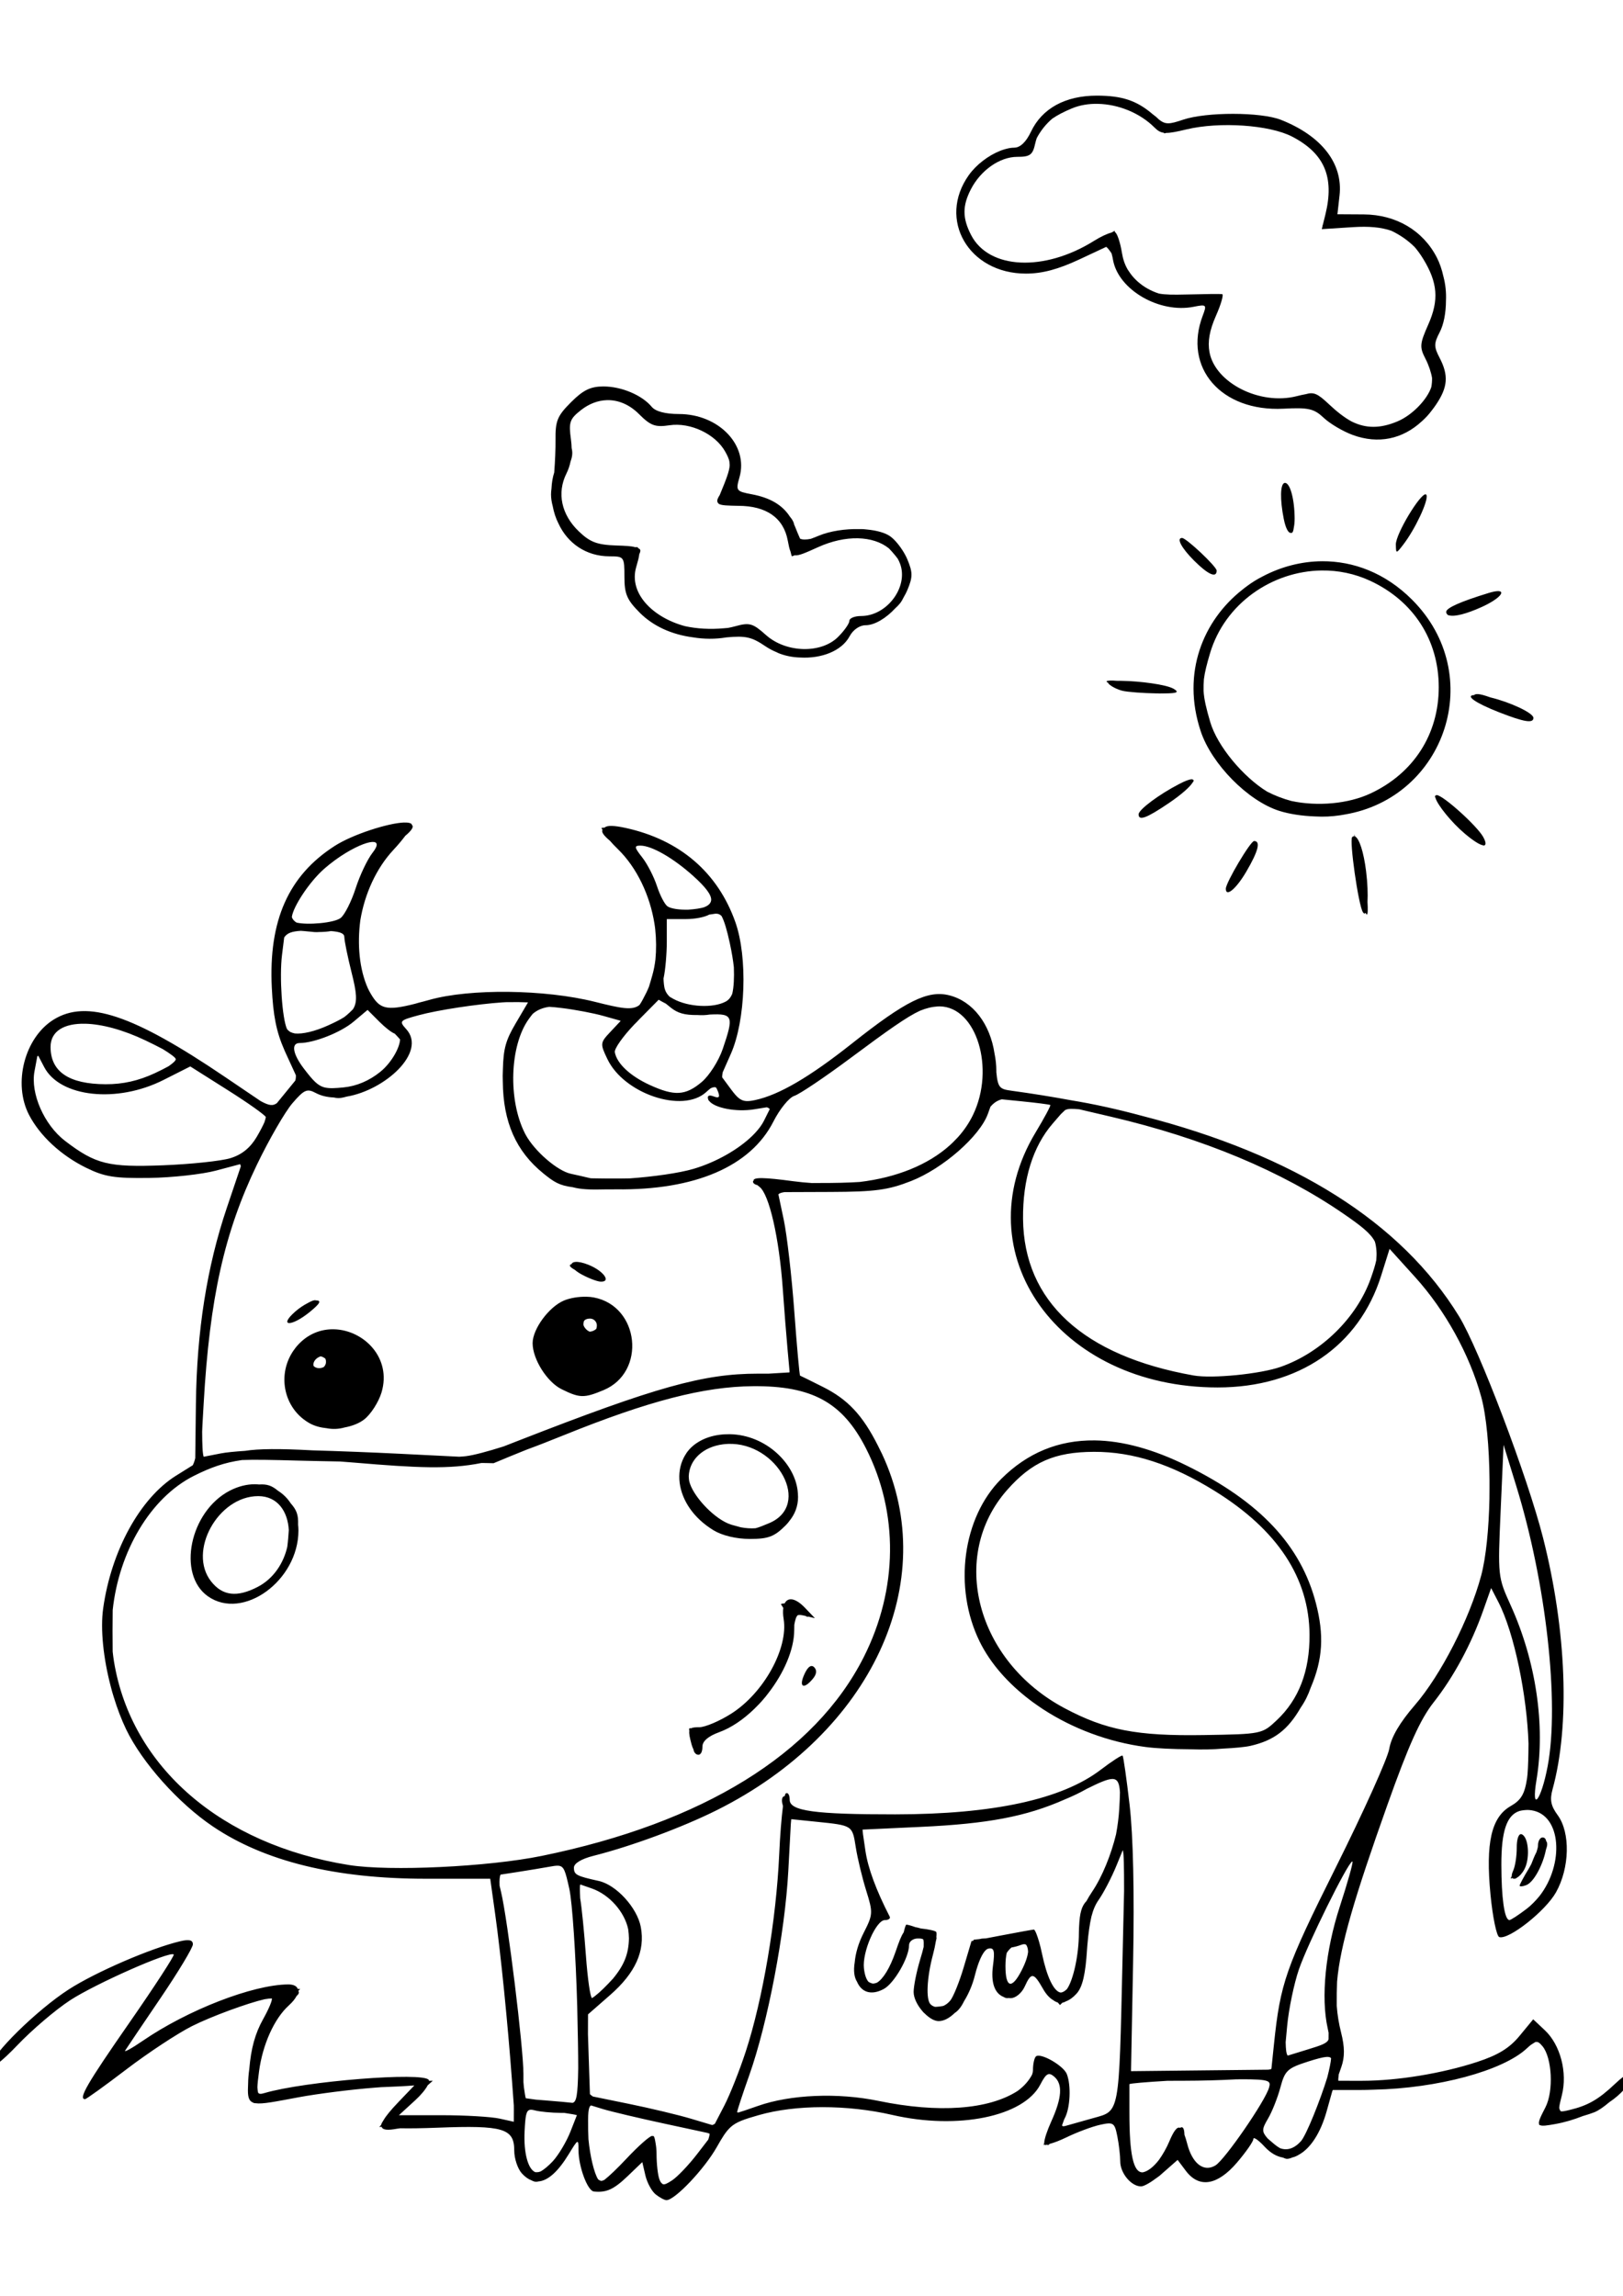 <?xml version="1.0" encoding="UTF-8" standalone="no"?>
<svg
   xmlns:dc="http://purl.org/dc/elements/1.1/"
   xmlns:cc="http://creativecommons.org/ns#"
   xmlns:rdf="http://www.w3.org/1999/02/22-rdf-syntax-ns#"
   xmlns:svg="http://www.w3.org/2000/svg"
   xmlns="http://www.w3.org/2000/svg"
   id="svg8"
   version="1.1"
   viewBox="0 0 210 297"
   height="297mm"
   width="210mm">
  <title
     id="title853">cute cow</title>
  <defs
     id="defs2" />
  <g
     id="layer1">
    <path
       id="path840"
       d="m 141.913,12.373 c -4.071,0 -7.084,1.649 -8.513,4.662 -0.635,1.338 -1.386,2.057 -2.154,2.067 -0.005,8.3e-5 -0.012,0.002 -0.017,0.002 -0.006,2.73e-4 -0.014,8.55e-4 -0.02,0.001 -0.16,9.51e-4 -0.327,0.017 -0.497,0.041 -0.172,0.024 -0.351,0.069 -0.53,0.115 -0.072,0.019 -0.144,0.036 -0.216,0.058 -0.192,0.057 -0.384,0.125 -0.58,0.203 -1.488,0.593 -3.056,1.765 -4.03,3.132 -4.085,5.737 -0.019,12.744 7.394,12.742 2.105,-5.7e-4 4.163,-0.55 6.946,-1.853 l 3.438,-1.609 c 0.19,0.136 0.433,0.45 0.694,0.854 0.043,0.155 0.085,0.319 0.122,0.495 l 0.072,0.385 c 0.722,3.849 6.013,6.901 10.431,6.018 1.657,-0.331 1.711,-0.277 1.166,1.157 -2.561,6.736 2.396,12.442 10.451,12.028 3.252,-0.167 3.938,-0.011 5.215,1.188 0.808,0.76 2.498,1.756 3.754,2.215 3.295,1.203 6.432,0.548 8.947,-1.787 0.004,-0.003 0.006,-0.006 0.011,-0.009 0.006,-0.006 0.012,-0.012 0.019,-0.017 0.069,-0.064 0.138,-0.128 0.205,-0.195 0.367,-0.344 0.695,-0.713 0.985,-1.102 0.199,-0.251 0.393,-0.513 0.581,-0.789 1.548,-2.275 1.669,-3.81 0.478,-6.094 -0.74,-1.419 -0.74,-1.848 0,-3.267 0.551,-1.056 0.821,-2.547 0.828,-4.12 0.05,-1.074 -0.065,-2.123 -0.328,-3.122 -0.195,-0.883 -0.476,-1.718 -0.841,-2.434 -1.793,-3.514 -5.283,-5.576 -9.477,-5.6 l -3.398,-0.02 0.273,-2.426 c 0.465,-4.132 -2.296,-7.699 -7.577,-9.788 -2.596,-1.027 -9.66,-1.036 -12.673,-0.016 -1.756,0.594 -2.262,0.646 -3.1,-0.012 -0.237,-0.241 -0.511,-0.474 -0.821,-0.696 -2.078,-1.778 -3.975,-2.406 -7.235,-2.406 z m 0.15,1.062 c 2.627,0.056 5.416,1.158 7.325,3.068 0.392,0.392 0.714,0.606 1.189,0.672 l 0.094,0.082 0.208,-0.061 c 0.567,0.005 1.347,-0.146 2.63,-0.454 4.291,-1.029 10.752,-0.589 13.68,0.932 4.182,2.172 5.492,5.232 4.308,10.061 -0.033,0.127 -0.06,0.24 -0.088,0.358 l -0.239,0.962 -0.059,0.155 0.021,-0.002 -0.108,0.435 4.04,-0.258 c 2.034,-0.13 3.638,0.004 4.968,0.473 1.113,0.524 2.145,1.239 3.021,2.113 0.385,0.448 0.751,0.955 1.104,1.534 1.872,3.069 2.046,5.316 0.655,8.459 -1.123,2.539 -1.154,2.934 -0.352,4.486 0.402,0.778 0.729,1.772 0.833,2.451 0.008,0.396 -0.025,0.78 -0.092,1.156 -0.519,1.613 -2.464,3.656 -4.397,4.463 -2.199,0.919 -4.056,0.943 -5.947,-0.009 -0.922,-0.505 -1.876,-1.246 -2.934,-2.243 -1.405,-1.322 -1.914,-1.591 -2.974,-1.274 -0.333,0.056 -0.71,0.14 -1.188,0.261 -4.741,1.203 -10.519,-1.716 -11.265,-5.692 -0.256,-1.366 0.004,-2.832 0.838,-4.716 0.665,-1.504 1.024,-2.763 0.797,-2.798 -0.227,-0.035 -2.303,-0.013 -4.615,0.049 -1.711,0.045 -2.76,0.031 -3.569,-0.122 -1.038,-0.339 -1.949,-0.849 -2.711,-1.526 -0.024,-0.022 -0.048,-0.043 -0.072,-0.065 -0.172,-0.157 -0.338,-0.32 -0.494,-0.494 -0.271,-0.301 -0.512,-0.634 -0.734,-0.985 -0.011,-0.017 -0.022,-0.034 -0.033,-0.051 -0.37,-0.642 -0.609,-1.349 -0.738,-2.156 -0.205,-1.284 -0.595,-2.473 -0.867,-2.641 -0.005,-0.003 -0.015,-0.002 -0.021,-0.005 l -0.05,-0.197 -0.412,0.231 c -0.533,0.133 -1.388,0.527 -2.261,1.073 -6.448,4.033 -13.602,3.695 -15.901,-0.751 -1.134,-2.192 -1.141,-3.776 -0.023,-5.937 1.271,-2.458 3.738,-4.181 5.985,-4.181 1.67,0 2.006,-0.248 2.33,-1.721 0.055,-0.25 0.122,-0.484 0.201,-0.71 0.526,-0.988 1.205,-1.823 1.994,-2.5 0.663,-0.46 1.487,-0.892 2.54,-1.332 1.029,-0.43 2.189,-0.621 3.383,-0.595 z m -63.971,36.558 c -1.678,0 -2.629,0.461 -4.209,2.041 -1.777,1.777 -2.036,2.41 -2.004,4.901 0.014,1.102 -0.057,2.73 -0.168,4.186 -0.206,0.639 -0.323,1.352 -0.356,2.091 -0.036,0.266 -0.058,0.519 -0.058,0.741 -4.04e-4,0.501 0.078,1.011 0.217,1.518 0.15,0.802 0.396,1.573 0.741,2.243 1.174,2.561 3.588,4.254 6.608,4.257 1.89,0.002 1.931,0.059 1.931,2.656 0,2.22 0.327,2.979 2,4.652 1.726,1.726 4.12,2.814 6.883,3.174 1.403,0.23 2.867,0.248 4.309,0.004 2.508,-0.236 3.294,-0.045 5.04,1.139 0.465,0.315 0.965,0.577 1.485,0.79 0.059,0.029 0.128,0.072 0.182,0.094 0.912,0.373 1.885,0.557 2.851,0.581 2.714,0.155 5.355,-0.822 6.391,-2.758 0.447,-0.835 1.298,-1.42 2.065,-1.42 1.167,0 2.657,-0.913 3.837,-2.189 0.235,-0.213 0.449,-0.428 0.618,-0.644 0.185,-0.236 0.346,-0.513 0.487,-0.813 0.178,-0.297 0.335,-0.601 0.463,-0.908 0.708,-1.694 0.707,-2.267 -0.009,-3.981 -0.069,-0.166 -0.154,-0.337 -0.245,-0.51 -0.05,-0.104 -0.103,-0.202 -0.161,-0.294 -0.513,-0.882 -1.231,-1.759 -1.812,-2.166 -0.667,-0.468 -1.758,-0.759 -3.007,-0.878 -0.3,-0.045 -0.637,-0.061 -0.998,-0.053 -1.795,-0.039 -3.76,0.242 -5.244,0.862 -0.366,0.153 -0.701,0.282 -1.012,0.397 -0.6,0.121 -1.064,0.125 -1.393,-0.016 -0.135,-0.296 -0.366,-0.834 -0.709,-1.696 -0.016,-0.041 -0.037,-0.077 -0.055,-0.117 -0.049,-0.326 -0.243,-0.679 -0.551,-1.035 -0.99,-1.525 -2.567,-2.454 -4.935,-2.898 -2.02,-0.379 -2.088,-0.472 -1.594,-2.193 1.19,-4.149 -2.67,-8.184 -7.834,-8.189 -1.768,-0.002 -3.025,-0.335 -3.521,-0.933 -1.254,-1.511 -3.911,-2.634 -6.234,-2.634 z m 0.413,1.774 c 1.468,-0.047 2.928,0.555 4.163,1.79 1.519,1.519 2.104,1.734 3.964,1.457 2.699,-0.401 5.943,1.139 7.209,3.421 0.283,0.511 0.461,0.882 0.536,1.276 0.017,0.162 0.028,0.325 0.034,0.488 -0.031,0.737 -0.437,1.8 -1.288,3.847 -0.215,0.333 -0.332,0.588 -0.317,0.774 0.003,0.074 0.026,0.137 0.064,0.195 0.095,0.28 0.638,0.371 1.717,0.4 0.16,0.006 0.349,0.01 0.533,0.013 0.143,0.001 0.221,0.008 0.382,0.008 3.653,0 5.874,1.55 6.424,4.481 0.121,0.647 0.217,1.116 0.355,1.433 0.086,0.376 0.159,0.621 0.196,0.621 0.015,0 0.248,-0.1 0.34,-0.135 0.501,0.085 1.36,-0.292 3.011,-1.041 3.614,-1.64 7.144,-1.495 9.185,0.143 0.126,0.132 0.251,0.263 0.39,0.419 0.307,0.344 0.551,0.642 0.755,0.921 0.11,0.197 0.21,0.404 0.292,0.622 1.142,3.003 -1.672,6.793 -5.043,6.793 -0.828,0 -1.506,0.279 -1.506,0.621 0,0.342 -0.655,1.277 -1.457,2.079 -2.196,2.196 -6.741,2.078 -9.339,-0.244 -1.712,-1.529 -2.118,-1.644 -3.997,-1.125 -0.3,0.083 -0.602,0.149 -0.905,0.207 -0.169,0.015 -0.313,0.026 -0.498,0.043 -1.836,0.171 -3.547,0.062 -5.067,-0.268 -4.187,-1.123 -7.302,-4.263 -6.323,-7.635 0.217,-0.748 0.365,-1.283 0.4,-1.675 0.204,-0.425 0.204,-0.655 -0.146,-0.775 2.31e-4,-0.003 0.007,-0.029 0.007,-0.031 0,-0.018 -0.026,-0.029 -0.064,-0.037 l 0.008,-0.068 h -0.367 c -0.453,-0.144 -1.202,-0.176 -2.37,-0.215 -2.523,-0.084 -3.421,-0.419 -4.894,-1.83 -2.255,-2.16 -2.854,-4.965 -1.599,-7.481 0.248,-0.497 0.424,-1.018 0.537,-1.572 0.24,-0.646 0.279,-1.159 0.138,-1.708 -0.009,-0.358 -0.037,-0.726 -0.089,-1.111 -0.308,-2.249 -0.169,-2.663 1.287,-3.808 1.052,-0.827 2.199,-1.256 3.341,-1.292 z m 87.723,10.7 c -0.009,0 -0.016,0.011 -0.024,0.013 -0.557,0.132 -0.604,2.12 -0.095,4.665 h 0.001 c 0.255,1.276 0.63,1.864 0.928,1.786 0.186,0.082 0.313,-0.188 0.372,-0.705 0.061,-0.298 0.104,-0.665 0.102,-1.154 -0.011,-2.493 -0.583,-4.604 -1.25,-4.604 -0.008,0 -0.015,0.004 -0.022,0.005 -0.004,-3.27e-4 -0.008,-0.005 -0.012,-0.005 z m 18.246,1.484 c -0.68,-0.155 -3.889,5.108 -3.867,6.503 v 0.001 c 7e-4,0.045 0.003,0.059 0.004,0.101 5e-5,0.003 -0.001,0.008 -0.001,0.01 9e-5,0.002 0.003,0.002 0.003,0.004 0.018,1.068 0.055,1.052 0.933,-0.084 1.543,-1.996 3.285,-5.691 3.03,-6.43 -0.021,-0.061 -0.056,-0.095 -0.101,-0.106 z m -31.528,5.644 c -0.767,0 -0.082,1.291 1.551,2.925 1.82,1.82 2.924,2.308 2.924,1.295 0,-0.519 -3.924,-4.22 -4.475,-4.22 z m 18.136,3.011 c -2.697,0.012 -5.339,0.715 -7.697,1.957 -0.729,0.365 -1.417,0.798 -2.073,1.287 -0.124,0.089 -0.243,0.185 -0.364,0.277 -0.075,0.06 -0.151,0.117 -0.225,0.179 -5.022,3.965 -7.879,10.716 -5.365,18.287 1.411,4.248 6.1,9.006 10.15,10.3 1.302,0.416 2.983,0.67 4.669,0.727 1.085,0.065 2.157,0.011 3.203,-0.146 0.001,-2.8e-4 0.004,2.9e-4 0.005,0 0.003,-3.1e-4 0.004,-8.4e-4 0.006,-0.001 0.195,-0.029 0.388,-0.062 0.581,-0.099 13.04,-2.178 18.471,-18.059 8.731,-27.798 -3.488,-3.488 -7.616,-4.988 -11.624,-4.97 z m -0.076,1.195 c 2.127,-0.027 4.281,0.401 6.315,1.35 5.588,2.608 8.838,7.662 8.838,13.749 0,6.087 -3.25,11.142 -8.838,13.75 -2.874,1.341 -6.841,1.693 -10.228,0.97 -1.09,-0.292 -2.142,-0.696 -3.137,-1.209 -3.069,-1.874 -6.444,-5.865 -7.368,-9.016 -0.516,-1.758 -0.793,-2.927 -0.859,-4.021 -0.011,-0.504 0.006,-1.008 0.043,-1.509 0.115,-0.924 0.376,-1.944 0.792,-3.347 1.92,-6.467 8.06,-10.638 14.442,-10.718 z m 22.736,2.673 c -0.266,0.015 -0.639,0.089 -1.125,0.238 -3.645,1.115 -5.495,1.938 -5.495,2.446 0,0.138 0.054,0.244 0.146,0.325 0.022,0.072 0.107,0.112 0.244,0.125 0.684,0.198 2.222,-0.182 4.214,-1.086 2.307,-1.047 3.167,-2.111 2.016,-2.048 z m -49.76,11.57 c -0.577,-0.012 -0.899,0.035 -0.781,0.166 0.03,0.033 0.095,0.073 0.174,0.115 10e-4,0.023 0.017,0.048 0.037,0.074 0.008,0.024 0.024,0.048 0.05,0.074 0.327,0.335 1.129,0.737 1.782,0.894 0.653,0.157 2.658,0.308 4.455,0.336 0.054,8.43e-4 0.077,-7.01e-4 0.129,0 0.053,0.002 0.117,0.007 0.168,0.008 0.291,0.005 0.531,1.96e-4 0.746,-0.009 1.609,-0.015 1.86,-0.16 1.105,-0.599 -0.959,-0.557 -4.399,-0.988 -6.581,-1.021 -0.279,-0.011 -0.5,-0.009 -0.718,-0.006 -0.193,-0.012 -0.408,-0.03 -0.566,-0.034 z m 47.218,1.747 c -0.264,0 -0.408,0.046 -0.452,0.128 -1.191,0.049 0.078,0.999 3.255,2.24 3.213,1.255 4.405,1.448 4.405,0.712 0,-0.642 -3.028,-2.043 -5.567,-2.65 -0.715,-0.259 -1.322,-0.43 -1.642,-0.43 z m -37.061,11.024 c -0.284,0.023 -0.795,0.21 -1.552,0.602 -2.63,1.36 -5.264,3.327 -5.264,3.931 0,0.882 1.026,0.501 3.906,-1.449 1.651,-1.118 2.719,-2.088 3.059,-2.629 0.098,-0.119 0.162,-0.222 0.162,-0.287 0,-0.054 -0.031,-0.084 -0.078,-0.104 -0.041,-0.047 -0.112,-0.074 -0.234,-0.064 z m 31.753,2.044 c -0.071,0 -0.114,0.029 -0.144,0.07 -0.102,0.014 -0.101,0.127 0,0.327 0.27,0.895 2.047,3.128 3.803,4.606 1.111,0.935 1.927,1.437 2.346,1.493 0.038,0.015 0.082,0.038 0.106,0.038 0.051,0 0.078,-0.022 0.094,-0.056 0.194,-0.089 0.153,-0.429 -0.171,-1.035 -0.761,-1.423 -5.218,-5.444 -6.034,-5.444 z m -133.614,3.546 c -2.062,0.074 -6.649,1.54 -8.966,3.027 -5.986,3.841 -8.566,9.645 -8.144,18.318 0.178,3.654 0.589,5.72 1.613,8.056 0.015,0.039 0.033,0.073 0.049,0.111 0.038,0.085 0.07,0.167 0.109,0.253 l 0.24,0.522 c 0.027,0.056 0.051,0.117 0.079,0.172 l 1.024,2.23 c 0.017,0.231 -0.009,0.463 -0.074,0.698 l -1.368,1.676 -1.014,1.241 c -0.496,0.36 -0.955,0.365 -2.099,-0.265 l -4.679,-3.167 c -11.841,-8.015 -17.832,-10.017 -22.097,-7.381 -3.77,2.33 -5.306,8.263 -3.194,12.332 1.408,2.711 4.135,5.239 7.375,6.835 2.39,1.177 3.676,1.385 8.182,1.323 2.94,-0.041 6.835,-0.47 8.654,-0.955 l 3.101,-0.827 c 0.043,0.08 0.073,0.175 0.09,0.284 l -1.812,5.368 c -2.574,7.622 -3.886,15.939 -3.999,25.343 l -0.085,7.033 c -0.087,0.368 -0.19,0.676 -0.324,0.921 l -2.168,1.354 c -4.645,2.902 -8.378,9.702 -9.423,17.169 -0.379,2.709 0.034,6.505 0.99,10.128 0.045,0.193 0.101,0.387 0.154,0.578 0.016,0.058 0.033,0.116 0.05,0.174 0.052,0.177 0.101,0.356 0.161,0.536 0.457,1.503 1.002,2.95 1.625,4.243 2.071,4.294 6.749,9.53 11.2,12.536 6.709,4.53 15.848,6.774 27.58,6.774 h 8.323 l 0.644,4.604 c 0.73,5.211 1.615,13.999 2.183,21.678 l 0.225,3.042 c 5.82e-4,0.188 0.005,0.405 0.004,0.573 -0.006,0.555 -0.008,1.067 -0.005,1.542 l -1.823,-0.405 c -1.091,-0.243 -4.472,-0.442 -7.514,-0.442 h -5.532 l 2.135,-1.956 c 0.738,-0.677 1.32,-1.391 1.595,-1.918 l 0.654,-0.58 h -0.15 l -0.343,0.001 c -0.005,-0.04 -0.006,-0.082 -0.024,-0.111 -0.659,-1.066 -16.041,0.161 -21.253,1.695 -0.447,0.131 -0.71,0.164 -0.836,-0.068 -0.043,-0.168 -0.069,-0.386 -0.085,-0.664 0.009,-0.448 0.082,-1.094 0.21,-2.06 0.464,-3.495 1.972,-6.838 3.852,-8.538 0.482,-0.436 0.813,-0.85 1.005,-1.221 0.305,-0.26 0.369,-0.483 0.223,-0.658 l 0.246,-0.258 h -0.13 -0.186 c -0.122,-0.367 -0.535,-0.589 -1.244,-0.585 -4.56,0.03 -12.977,3.293 -18.803,7.289 -1.439,0.987 -2.465,1.553 -2.281,1.258 0.184,-0.295 2.23,-3.329 4.547,-6.742 2.317,-3.412 4.211,-6.557 4.211,-6.99 0,-0.556 -0.48,-0.673 -1.634,-0.401 -3.781,0.891 -10.973,4.001 -14.444,6.244 -4.127,2.667 -9.996,8.44 -10.053,9.879 -2.316e-4,0.003 -0.006,0.011 -0.006,0.012 0,10e-4 0.002,10e-4 0.002,0.004 -2.98e-5,0.003 -0.002,0.005 -0.002,0.008 0,0.502 1.526,-0.698 3.416,-2.685 1.879,-1.975 4.949,-4.592 6.822,-5.816 3.283,-2.145 12.94,-6.415 13.421,-5.934 0.129,0.129 -2.468,4.124 -5.772,8.877 -5.443,7.831 -6.606,9.838 -5.703,9.838 0.166,0 2.579,-1.738 5.362,-3.861 2.783,-2.123 6.589,-4.632 8.459,-5.576 2.537,-1.28 7.286,-3.008 9.428,-3.491 0.386,-0.065 0.684,-0.094 0.92,-0.099 0.086,0.22 -0.381,1.344 -1.133,2.69 -1.031,1.844 -1.561,3.774 -1.787,6.471 -0.091,0.653 -0.141,1.268 -0.147,1.821 -0.009,0.171 -0.017,0.34 -0.017,0.498 -0.049,1.139 0.06,1.749 0.638,1.985 0.074,0.057 0.177,0.088 0.335,0.09 0.9,0.14 2.559,-0.207 5.558,-0.766 2.45,-0.457 6.861,-1.015 9.801,-1.241 l 0.906,-0.07 c 1.798,-0.062 3.257,-0.14 4.287,-0.225 l -2.074,2.167 c -0.954,0.997 -1.587,1.764 -1.914,2.33 -0.149,0.228 -0.262,0.424 -0.292,0.544 -0.004,0.009 -0.021,0.03 -0.021,0.037 0,10e-4 0.01,0.003 0.01,0.004 -0.001,0.009 -0.008,0.024 -0.008,0.033 l -0.242,0.258 0.309,-0.017 c 0.109,0.406 0.765,0.474 1.973,0.247 0.121,-0.023 0.302,-0.039 0.441,-0.06 1.186,0.027 2.779,0.004 4.839,-0.075 8.497,-0.327 9.904,0.094 9.904,2.963 0,1.025 0.443,2.352 0.984,2.949 0.407,0.45 0.828,0.747 1.261,0.907 0.202,0.111 0.403,0.179 0.594,0.179 0.091,0 0.191,-0.019 0.296,-0.046 1.229,-0.096 2.543,-1.274 3.917,-3.528 1.224,-2.008 1.261,-2.023 1.263,-0.523 0.003,2.142 1.166,5.272 1.991,5.357 1.612,0.166 2.576,-0.274 4.363,-1.986 l 1.898,-1.818 0.401,1.718 c 0.22,0.945 0.821,2.052 1.334,2.461 v -0.001 c 0.513,0.408 1.14,0.743 1.393,0.743 1.088,0 4.915,-4.035 6.514,-6.869 0.687,-1.217 1.146,-1.964 1.707,-2.499 0.023,-0.021 0.044,-0.045 0.067,-0.066 0.757,-0.689 1.718,-1.015 3.662,-1.57 4.779,-1.363 11.405,-1.371 17.281,-0.019 8.492,1.954 17.001,0.207 19.141,-3.93 0.743,-1.436 1.07,-1.632 1.766,-1.055 1.162,0.964 1.054,2.739 -0.357,5.85 -0.54,1.191 -0.894,2.291 -0.901,2.737 -0.053,0.172 -0.078,0.294 -0.036,0.294 0.015,0 0.107,-0.036 0.157,-0.052 0.009,0.035 0.026,0.055 0.052,0.055 0.032,0 0.132,-0.036 0.213,-0.06 0.056,0.113 0.175,0.059 0.323,-0.098 0.538,-0.138 1.312,-0.429 2.16,-0.841 1.381,-0.671 3.345,-1.403 4.362,-1.627 1.721,-0.378 1.876,-0.275 2.226,1.479 0.207,1.037 0.378,2.502 0.378,3.254 0,1.525 1.424,3.236 2.694,3.236 0.352,0 1.18,-0.465 2.034,-1.11 0.237,-0.153 0.471,-0.34 0.705,-0.568 0.014,-0.012 0.027,-0.022 0.041,-0.034 l 1.951,-1.714 1.066,1.417 c 1.714,2.273 4.077,1.891 6.61,-1.067 1.169,-1.366 2.125,-2.741 2.125,-3.057 0,-0.316 0.655,0.133 1.456,0.998 0.76,0.82 1.565,1.274 2.369,1.408 0.208,0.099 0.393,0.164 0.522,0.164 0.213,0 0.444,-0.065 0.685,-0.176 0.301,-0.067 0.595,-0.192 0.883,-0.376 1.464,-0.815 2.767,-2.75 3.57,-5.616 l 0.726,-2.592 c 0.025,-0.055 0.046,-0.098 0.07,-0.147 h 3.418 c 0.617,0 1.238,-0.016 1.861,-0.039 8.253,-0.172 16.729,-2.44 19.836,-5.358 0.207,-0.195 0.359,-0.319 0.513,-0.444 0.208,-0.139 0.396,-0.259 0.559,-0.354 0.327,-0.1 0.565,0.079 0.94,0.53 1.248,1.504 1.456,5.83 0.379,7.911 -0.633,1.225 -0.945,1.873 -0.817,2.167 -0.004,0.046 -0.001,0.082 0.012,0.096 0.017,0.017 0.054,0.028 0.107,0.034 0.264,0.149 0.889,0.055 1.968,-0.138 1.208,-0.216 2.423,-0.579 3.564,-1.031 0.578,-0.171 1.111,-0.341 1.497,-0.495 0.553,-0.221 1.239,-0.706 1.911,-1.281 1.614,-1.092 2.681,-2.302 2.681,-3.312 0,-0.016 -0.005,-0.024 -0.005,-0.038 l 0.302,-0.328 -0.306,0.28 c 0.003,-0.022 0.011,-0.048 0.011,-0.068 0,-0.044 -0.019,-0.067 -0.05,-0.075 0.053,-0.203 -0.035,-0.216 -0.231,-0.064 -0.3,0.058 -0.843,0.461 -1.65,1.225 -2.124,2.011 -3.506,2.803 -5.876,3.368 -0.58,0.138 -0.944,0.222 -1.144,0.157 -0.082,-0.1 -0.148,-0.233 -0.188,-0.435 0.015,-0.32 0.139,-0.827 0.341,-1.624 0.747,-2.944 -0.189,-6.523 -2.2,-8.412 l -1.507,-1.415 -1.772,2.15 c -1.296,1.572 -2.768,2.476 -5.48,3.365 -4.526,1.483 -10.292,2.431 -14.815,2.438 l -0.995,0.001 -2.153,-0.003 -0.005,-0.256 c 0.025,-0.161 0.04,-0.372 0.059,-0.569 l 0.339,-0.972 c 0.447,-1.282 0.439,-2.558 -0.03,-4.42 -0.291,-1.155 -0.485,-2.285 -0.568,-3.479 -0.009,-1.192 0.003,-2.211 0.043,-3.131 0.396,-4.683 2.299,-11.026 6.49,-22.807 2.781,-7.816 4.272,-11.122 6.01,-13.329 2.581,-3.277 4.853,-7.488 6.402,-11.863 l 1.031,-2.917 0.934,1.805 c 2.076,4.014 3.709,12.175 3.902,18.306 -0.012,1.684 -0.048,2.961 -0.128,3.983 -0.02,0.167 -0.033,0.346 -0.057,0.505 -0.309,2.056 -0.766,2.832 -2.125,3.61 -2.498,1.43 -3.255,4.75 -2.61,11.437 0.281,2.915 0.792,5.393 1.136,5.505 1.212,0.397 5.975,-3.358 7.339,-5.785 1.776,-3.16 1.878,-7.726 0.224,-9.98 -0.892,-1.215 -1.044,-1.983 -0.666,-3.358 2.273,-8.253 1.812,-20.525 -1.222,-32.492 -2.001,-7.893 -8.279,-24.448 -10.882,-28.691 -7.456,-12.155 -21.281,-20.87 -41.035,-25.935 -3.114,-0.841 -6.209,-1.528 -9.18,-2.014 -2.474,-0.457 -5.023,-0.868 -7.651,-1.227 -1.521,-0.208 -1.802,-0.336 -2.001,-2.402 v -0.195 c 0,-0.73 -0.081,-1.468 -0.229,-2.193 -0.575,-3.863 -2.798,-6.78 -5.846,-7.554 -2.78,-0.706 -5.629,0.702 -12.598,6.222 -5.503,4.359 -9.434,6.656 -12.535,7.325 -0.924,0.2 -1.458,0.199 -1.978,-0.153 -0.035,-0.025 -0.069,-0.047 -0.104,-0.073 -0.311,-0.239 -0.624,-0.605 -1.022,-1.143 l -1.166,-1.578 c -0.001,-0.188 0.023,-0.403 0.073,-0.647 l 1.057,-2.39 c 1.912,-4.323 2.191,-12.487 0.581,-17.037 -2.277,-6.434 -7.196,-10.653 -14.203,-12.185 -1.515,-0.331 -2.416,-0.35 -2.718,-0.041 -0.229,0.004 -0.397,0.022 -0.397,0.072 0,0.027 0.053,0.108 0.129,0.211 -0.171,0.277 0.143,0.738 0.953,1.411 0.273,0.319 0.609,0.675 1.023,1.078 2.481,2.409 4.164,6.011 4.747,9.667 0.021,0.149 0.047,0.297 0.065,0.447 0.012,0.095 0.022,0.19 0.034,0.285 0.138,1.321 0.146,2.641 0.023,3.905 -0.083,0.694 -0.214,1.372 -0.398,2.023 -0.159,0.563 -0.3,1.049 -0.439,1.488 -0.11,0.262 -0.219,0.525 -0.346,0.777 -0.343,0.68 -0.605,1.194 -0.872,1.574 -0.927,0.763 -2.429,0.438 -5.775,-0.4 -6.471,-1.621 -16.166,-1.735 -21.419,-0.251 -0.305,0.086 -0.546,0.148 -0.823,0.224 -0.365,0.085 -0.7,0.177 -1.011,0.274 -3.787,0.968 -4.604,0.651 -5.753,-1.299 -0.128,-0.218 -0.246,-0.444 -0.358,-0.674 -1.117,-2.485 -1.403,-5.695 -0.985,-8.846 0.559,-3.36 2.036,-6.688 4.303,-9.111 0.607,-0.649 1.105,-1.255 1.509,-1.791 0.859,-0.717 1.149,-1.2 0.839,-1.432 7.67e-4,-0.043 -0.006,-0.079 -0.027,-0.1 -0.148,-0.148 -0.489,-0.205 -0.965,-0.188 z m 122.97,1.504 0.017,0.281 c -0.104,-0.025 -0.207,0.003 -0.305,0.101 -0.395,0.395 0.804,8.811 1.385,9.716 0.134,0.209 0.247,0.216 0.341,0.078 0.067,0.138 0.125,0.219 0.167,0.219 0.137,0 0.146,-0.678 0.088,-1.615 0.057,-1.024 0.008,-2.457 -0.183,-3.991 -0.31,-2.484 -0.885,-4.223 -1.42,-4.485 z m -12.979,0.891 c -0.469,0 -3.659,5.379 -3.659,6.17 0,1.141 1.339,0.023 2.649,-2.212 1.553,-2.649 1.887,-3.957 1.011,-3.957 z m -114.128,0.121 c 0.707,-0.044 0.867,0.376 0.063,1.398 -0.657,0.835 -1.642,2.907 -2.189,4.604 -0.547,1.697 -1.416,3.419 -1.932,3.827 -0.824,0.653 -4.317,0.946 -5.719,0.599 -0.299,-0.182 -0.508,-0.417 -0.604,-0.707 0.144,-1.305 2.242,-4.542 4.198,-6.259 0.204,-0.179 0.411,-0.351 0.62,-0.519 0.179,-0.143 0.361,-0.283 0.544,-0.421 0.055,-0.041 0.109,-0.084 0.164,-0.124 0.15,-0.111 0.303,-0.216 0.456,-0.323 0.11,-0.076 0.222,-0.156 0.332,-0.229 0.027,-0.018 0.052,-0.035 0.079,-0.052 1.634,-1.074 3.175,-1.744 3.99,-1.795 z m 34.719,0.473 c 1.473,0 4.286,1.621 6.88,3.964 1.562,1.412 2.307,2.39 2.28,3.068 -0.035,0.411 -0.329,0.713 -0.878,0.924 -0.384,0.147 -1.222,0.275 -2.086,0.331 -1.099,0.029 -2.212,-0.113 -2.68,-0.425 -0.361,-0.24 -0.979,-1.422 -1.371,-2.627 -0.393,-1.205 -1.252,-2.875 -1.911,-3.713 -1.029,-1.308 -1.061,-1.522 -0.233,-1.522 z m 9.801,8.806 c 0.277,-0.002 0.501,0.093 0.704,0.303 0.354,0.657 0.696,1.797 1.072,3.543 0.253,1.174 0.421,2.194 0.516,3.086 0.054,1.338 -0.005,2.582 -0.204,3.414 -0.19,0.481 -0.471,0.821 -0.848,1.023 -1.64,0.878 -4.809,0.719 -6.76,-0.339 -0.182,-0.099 -0.344,-0.191 -0.487,-0.28 -0.001,-8.1e-4 -0.003,-10e-4 -0.004,-0.002 -0.311,-0.301 -0.523,-0.612 -0.65,-1.052 -0.083,-0.363 -0.13,-0.795 -0.147,-1.312 0.008,-0.035 0.012,-0.063 0.02,-0.1 0.222,-1.012 0.405,-3.134 0.405,-4.714 v -2.873 h 2.485 c 1.182,0 2.423,-0.249 3,-0.578 0.23,-0.028 0.437,-0.056 0.58,-0.085 0.113,-0.022 0.219,-0.035 0.318,-0.036 z m -53.735,2.217 c 0.268,0.021 0.504,0.033 0.836,0.072 0.196,0.023 0.394,0.041 0.589,0.055 0.027,0.003 0.055,0.008 0.082,0.01 0.148,0.019 0.328,0.033 0.56,0.033 0.129,0 0.223,-0.008 0.327,-0.015 0.552,-0.004 1.068,-0.045 1.512,-0.123 1.265,0.1 1.723,0.333 1.724,0.789 8.62e-4,0.469 0.428,2.55 0.948,4.624 0.618,2.465 0.798,3.747 0.159,4.708 -0.132,0.133 -0.276,0.275 -0.444,0.435 -0.195,0.186 -0.427,0.378 -0.671,0.57 -0.529,0.337 -1.205,0.674 -2.07,1.067 -1.735,0.789 -3.33,1.152 -4.326,1.052 -0.201,-0.04 -0.384,-0.099 -0.551,-0.173 -0.176,-0.096 -0.332,-0.228 -0.468,-0.399 -0.621,-1.349 -0.998,-6.745 -0.643,-9.589 l 0.281,-2.255 c 0.374,-0.587 1.024,-0.793 2.153,-0.861 z m 46.298,8.915 c 3.51e-4,10e-5 7.98e-4,-1.1e-4 0.001,0 0.32,0.183 0.634,0.356 0.937,0.51 l 0.603,0.488 c 0.908,0.735 1.806,1.002 3.5,0.98 0.523,0.039 1.049,0.021 1.582,-0.064 3.043,-0.155 3.096,0.262 1.664,4.467 -0.519,1.524 -1.743,3.442 -2.719,4.264 -2.101,1.768 -3.528,1.847 -6.733,0.376 -2.531,-1.162 -4.246,-2.772 -4.506,-4.229 -0.082,-0.46 1.037,-2.038 2.53,-3.604 0.22,-0.207 0.423,-0.418 0.623,-0.64 z m -18.02,0.311 c 0.375,0.005 0.744,0.02 1.116,0.031 l -1.609,2.738 c -1.243,2.115 -1.581,3.189 -1.645,5.997 -0.026,0.498 -0.029,1 -0.009,1.505 0.044,5.246 1.709,9.021 5.25,11.889 1.368,1.108 2.041,1.555 3.809,1.783 1.012,0.279 2.225,0.338 4.39,0.278 0.157,0.003 0.32,0.001 0.48,0.001 0.246,0.001 0.492,6.7e-4 0.743,-0.004 10.202,0.124 17.4,-2.964 20.348,-8.781 0.816,-1.61 2.032,-3.102 2.703,-3.315 0.671,-0.213 3.922,-2.399 7.224,-4.856 4.953,-3.686 7.37,-5.391 9.024,-6.151 0.84,-0.344 1.566,-0.512 2.291,-0.558 0.093,-0.006 0.186,-0.007 0.278,-0.009 4.752,0.072 7.205,8.039 4.295,14.05 -0.499,1.032 -1.148,1.985 -1.927,2.855 -0.008,0.009 -0.017,0.019 -0.025,0.028 -0.206,0.219 -0.414,0.437 -0.637,0.654 -0.133,0.129 -0.261,0.246 -0.391,0.369 -2.823,2.541 -6.908,4.19 -11.677,4.76 -1.529,0.098 -3.266,0.137 -5.31,0.133 -0.315,-5.5e-4 -0.572,0.005 -0.875,0.006 -0.798,-0.055 -1.603,-0.128 -2.42,-0.238 -3.693,-0.497 -5.216,-0.544 -5.126,-0.057 -0.048,0.028 -0.079,0.06 -0.079,0.099 0,0.214 0.24,0.394 0.57,0.465 0.088,0.072 0.155,0.136 0.266,0.217 1.256,0.918 2.555,6.591 3.021,13.183 0.185,2.614 0.465,6.155 0.622,7.871 l 0.256,2.809 -0.007,0.147 -2.707,0.162 h -1.383 c -7.039,0 -13.155,1.71 -30.933,8.647 l -1.966,0.767 c -2.125,0.673 -3.871,1.135 -4.865,1.26 -0.241,0.03 -0.546,0.053 -0.886,0.072 l -7.727,-0.385 c -3.666,-0.183 -7.916,-0.344 -11.233,-0.439 -4.313,-0.236 -7.026,-0.209 -8.749,0.065 -1.311,0.086 -2.463,0.199 -3.13,0.329 l -2.222,0.435 c -0.151,-0.458 -0.185,-1.578 -0.195,-3.246 0.007,-0.208 0.024,-0.558 0.032,-0.789 l 0.164,-2.868 c 0.778,-13.625 2.676,-22.132 6.887,-30.875 1.574,-3.267 3.642,-6.847 4.595,-7.955 1.513,-1.759 1.895,-1.929 3.001,-1.337 0.701,0.375 1.499,0.556 2.344,0.591 0.234,0.05 0.446,0.082 0.606,0.081 0.282,-0.001 0.656,-0.076 1.078,-0.196 4.951,-0.834 10.39,-5.75 7.709,-8.712 -0.958,-1.059 -0.89,-1.137 1.58,-1.809 2.524,-0.686 7.618,-1.449 10.85,-1.667 0.188,-0.009 0.403,-0.022 0.573,-0.03 0.542,-0.005 1.085,-0.009 1.627,-0.002 z m 3.855,0.607 c 0.435,0.018 0.967,0.074 1.658,0.158 1.665,0.201 4.057,0.654 5.316,1.007 l 2.216,0.622 c 0.018,0.015 0.035,0.029 0.051,0.044 l -1.335,1.421 c -1.314,1.398 -1.326,1.511 -0.378,3.498 2.144,4.497 9.723,7.048 12.763,4.297 0.251,-0.228 0.443,-0.391 0.606,-0.514 0.274,-0.129 0.481,-0.167 0.666,-0.119 0.095,0.106 0.18,0.283 0.283,0.551 0.279,0.727 0.13,0.889 -0.571,0.62 -0.587,-0.225 -0.857,-0.094 -0.71,0.347 0.004,0.014 0.015,0.027 0.021,0.041 -0.02,0.048 0.024,0.114 0.111,0.194 0.689,0.912 3.469,1.467 5.797,1.094 l 1.608,-0.258 h 0.087 c 0.161,0.055 0.276,0.13 0.353,0.223 l -0.755,1.514 c -0.256,0.513 -0.645,1.039 -1.129,1.56 -0.117,0.121 -0.235,0.243 -0.362,0.372 -1.789,1.751 -4.653,3.406 -7.604,4.282 -1.885,0.56 -5.286,1.025 -8.26,1.237 -0.447,0.005 -0.858,0.02 -1.337,0.02 -1.543,0 -2.719,-0.005 -3.681,-0.031 -0.042,-0.008 -0.096,-0.014 -0.135,-0.023 -0.653,-0.158 -1.768,-0.412 -2.478,-0.563 -1.753,-0.372 -4.73,-2.96 -5.864,-5.083 -0.023,-0.044 -0.047,-0.089 -0.07,-0.133 -2.201,-4.326 -1.983,-11.324 0.473,-14.774 0.197,-0.277 0.366,-0.497 0.527,-0.694 0.567,-0.489 1.255,-0.791 2.132,-0.91 z m -23.499,0.398 1.55,1.551 c 0.749,0.749 1.569,1.378 1.964,1.52 0.257,0.263 0.505,0.521 0.688,0.745 -0.027,1.055 -1.113,3.031 -2.555,4.194 -1.436,1.159 -3.062,1.849 -4.752,2.016 -1.058,0.105 -1.77,0.147 -2.349,0.025 -0.001,-2.3e-4 -0.002,2.5e-4 -0.004,0 -0.964,-0.203 -1.557,-0.859 -2.761,-2.427 -1.461,-1.903 -1.708,-3.335 -0.574,-3.339 1.882,-0.008 5.328,-1.37 6.977,-2.758 z m -36.52,1.788 c 2.127,0.053 4.843,0.762 7.777,2.156 0.835,0.397 1.574,0.771 2.239,1.121 0.986,0.604 1.674,1.111 1.687,1.304 0.012,0.182 -0.364,0.528 -0.93,0.917 -0.507,0.277 -1.092,0.578 -1.757,0.888 -2.137,0.995 -4.147,1.449 -6.386,1.44 -4.76,-0.018 -7.128,-1.62 -7.128,-4.822 0,-2.052 1.763,-3.07 4.498,-3.003 z m -6.087,4.146 0.768,1.468 c 2.045,3.903 9.41,4.698 15.421,1.666 l 3.479,-1.755 4.891,3.092 c 2.586,1.635 4.711,3.142 4.887,3.458 -0.031,0.169 -0.095,0.397 -0.182,0.662 -0.215,0.488 -0.569,1.172 -0.994,1.893 -0.842,1.428 -1.935,2.311 -3.416,2.764 -1.197,0.366 -5.118,0.779 -8.712,0.919 -7.074,0.275 -8.713,-0.132 -12.667,-3.148 -2.707,-2.065 -4.503,-6.146 -3.965,-9.011 l 0.365,-1.947 c 0.04,-0.029 0.081,-0.049 0.124,-0.061 z m 124.66,5.632 2.527,0.253 c 1.98,0.198 3.672,0.415 3.759,0.484 0.087,0.069 -0.769,1.665 -1.903,3.548 -9.418,15.64 2.968,32.99 23.552,32.99 10.471,0 18.293,-5.345 21.158,-14.459 l 1.091,-3.469 3.317,3.665 c 3.871,4.277 7.035,10.007 8.534,15.451 0.684,2.482 1.041,6.56 1.08,10.744 -4e-4,0.384 0.001,0.719 0,1.136 -0.001,0.48 -0.006,0.862 -0.009,1.297 -1.3e-4,0.005 1.3e-4,0.012 0,0.017 -0.08,3.877 -0.439,7.599 -1.075,9.972 -1.503,5.605 -5.221,12.863 -8.58,16.744 -1.951,2.255 -3.05,4.131 -3.307,5.643 -0.211,1.246 -3.321,8.145 -6.91,15.333 -6.505,13.028 -7.185,14.972 -8.009,22.891 l -0.329,3.17 c -0.035,0.027 -0.07,0.06 -0.108,0.073 -0.046,0.016 -0.157,0.033 -0.298,0.05 l -8.684,0.093 -9.077,0.098 0.27,-14.107 c 0.173,-9.022 0.011,-16.344 -0.45,-20.315 -0.397,-3.415 -0.806,-6.294 -0.91,-6.398 -0.104,-0.104 -1.377,0.718 -2.83,1.827 -5.018,3.83 -13.903,5.76 -26.582,5.771 -10.433,0.009 -13.662,-0.436 -13.662,-1.883 0,-0.627 -0.228,-1 -0.507,-0.827 -0.044,0.027 -0.092,0.166 -0.14,0.353 -0.345,0.014 -0.458,0.51 -0.255,1.147 0.012,0.04 0.019,0.115 0.03,0.167 -0.189,1.463 -0.373,3.732 -0.486,6.239 -0.383,8.474 -2.125,18.739 -4.322,25.469 -0.8,2.451 -2.055,5.613 -2.788,7.026 l -1.208,2.327 c -0.114,0.083 -0.23,0.141 -0.349,0.174 l -2.746,-0.82 c -1.634,-0.488 -5.242,-1.351 -8.019,-1.918 l -4.671,-0.954 c -0.147,-0.094 -0.276,-0.196 -0.385,-0.304 l -0.166,-5.008 -0.09,-2.754 0.009,-2.561 2.86,-2.502 c 3.274,-2.864 4.551,-5.695 3.969,-8.799 -0.469,-2.498 -3.173,-5.457 -5.445,-5.959 -2.899,-0.64 -3.209,-0.807 -3.209,-1.725 0,-0.547 0.966,-1.131 2.525,-1.524 4.913,-1.24 11.491,-3.674 15.963,-5.908 20.022,-10 29.099,-29.554 21.384,-46.071 -0.072,-0.155 -0.144,-0.285 -0.216,-0.435 -0.102,-0.218 -0.209,-0.43 -0.317,-0.642 -1.988,-3.951 -3.9,-5.984 -7.084,-7.586 -1.568,-0.789 -2.915,-1.454 -2.992,-1.477 -0.077,-0.023 -0.415,-3.765 -0.749,-8.316 -0.335,-4.551 -0.949,-9.883 -1.364,-11.849 l -0.694,-3.287 c 0.116,-0.14 0.378,-0.229 0.791,-0.291 l 5.998,-0.022 c 5.736,-0.021 7.426,-0.251 10.385,-1.413 4.113,-1.615 8.881,-5.785 9.93,-8.686 l 0.333,-0.922 c 0.428,-0.501 0.872,-0.805 1.461,-0.961 z m 8.969,1.233 c 0.284,-0.008 0.659,0.018 1.072,0.059 l 4.105,0.961 c 11.897,2.782 22.078,7.036 30.146,12.598 2.229,1.537 3.463,2.504 3.989,3.557 0.106,0.34 0.165,0.71 0.202,1.153 0.034,0.405 0.018,0.826 -0.02,1.253 -0.139,0.666 -0.384,1.435 -0.722,2.383 -1.807,5.065 -6.386,9.558 -11.626,11.407 -2.634,0.929 -8.865,1.55 -11.277,1.123 -14.278,-2.526 -21.98,-9.593 -22.08,-20.26 -0.048,-5.119 1.274,-9.367 3.839,-12.332 l 1.044,-1.207 0.556,-0.533 c 0.097,-0.042 0.193,-0.085 0.285,-0.108 0.127,-0.032 0.291,-0.05 0.487,-0.056 z m -64.121,19.802 c -0.287,0.022 -0.455,0.124 -0.5,0.278 -0.406,0.117 -0.265,0.372 0.426,0.753 0.215,0.189 0.507,0.392 0.895,0.602 0.908,0.492 2.008,0.907 2.443,0.92 1.394,0.042 0.378,-1.382 -1.547,-2.167 -0.748,-0.305 -1.333,-0.415 -1.717,-0.386 z m 1.432,4.505 c -0.992,-0.024 -2.105,0.152 -2.902,0.481 -1.95,0.808 -4.072,3.682 -4.076,5.52 -0.004,2.065 1.863,5.03 3.753,5.962 2.345,1.156 2.909,1.169 5.432,0.115 5.558,-2.322 4.65,-10.876 -1.273,-11.987 -0.287,-0.054 -0.605,-0.084 -0.935,-0.092 z m -35.143,0.448 c -0.206,0 -0.561,0.158 -0.959,0.386 -0.515,0.265 -1.088,0.644 -1.584,1.08 -2.236,1.967 -0.499,2.001 1.897,0.037 1.32,-1.082 1.521,-1.466 0.776,-1.482 -0.011,-2.3e-4 -0.026,0.003 -0.037,0.004 -0.022,-0.015 -0.051,-0.025 -0.093,-0.025 z m 35.588,2.376 c 0.49,0 0.891,0.401 0.891,0.891 0,0.174 -0.031,0.315 -0.075,0.44 -0.181,0.164 -0.413,0.29 -0.667,0.339 -0.073,0.014 -0.138,0.02 -0.203,0.024 -0.143,-0.063 -0.291,-0.159 -0.44,-0.307 -0.214,-0.214 -0.327,-0.428 -0.365,-0.624 0.008,-0.163 0.037,-0.328 0.106,-0.486 0.141,-0.169 0.395,-0.276 0.754,-0.276 z m -33.093,1.386 c -1.739,-0.05 -3.519,0.617 -4.888,2.244 -0.108,0.129 -0.201,0.264 -0.298,0.398 -0.033,0.045 -0.068,0.086 -0.1,0.132 -0.138,0.201 -0.262,0.408 -0.375,0.618 -1.656,3.085 -0.638,7.052 2.519,8.788 0.614,0.338 1.376,0.541 2.182,0.621 0.771,0.147 1.55,0.114 2.317,-0.104 0.975,-0.181 1.881,-0.532 2.535,-1.046 0.853,-0.671 1.855,-2.237 2.228,-3.479 1.342,-4.479 -2.293,-8.061 -6.12,-8.171 z m -1.746,3.498 c 0.078,0.018 0.15,0.043 0.22,0.07 0.14,0.059 0.268,0.138 0.378,0.232 0.052,0.114 0.085,0.25 0.085,0.408 0,0.261 -0.108,0.496 -0.281,0.667 -0.432,0.244 -1.039,0.202 -1.332,-0.14 -0.115,-0.407 0.213,-1.001 0.907,-1.232 0.007,-0.003 0.015,-0.003 0.022,-0.004 z m 55.926,3.863 c 7.663,-0.062 11.588,2.094 14.614,8.024 4.262,8.353 4.157,18.258 -0.289,27.043 -6.324,12.496 -20.817,21.438 -41.649,25.697 -6.948,1.42 -19.684,2.024 -24.948,1.182 -16.527,-2.643 -28.145,-12.692 -30.399,-26.292 -0.072,-0.436 -0.128,-0.874 -0.175,-1.313 -0.011,-0.779 -0.017,-1.636 -0.017,-2.695 0,-1.052 0.007,-1.907 0.02,-2.688 0.803,-7.523 4.842,-14.532 10.553,-17.384 2.096,-1.047 3.882,-1.695 6.18,-2.02 1.576,-0.067 3.756,-0.025 7.304,0.074 1.536,0.043 3.512,0.077 5.374,0.115 0.631,0.05 1.187,0.089 1.871,0.146 8.176,0.689 12.259,0.882 16.422,0.049 l 0.504,0.003 1.074,0.024 2.124,-0.882 2.152,-0.872 c 1.421,-0.52 2.978,-1.13 4.797,-1.866 10.991,-4.441 18.139,-6.293 24.488,-6.344 z m -3.006,6.212 c -0.44,-0.006 -0.887,0.018 -1.34,0.079 -0.977,0.131 -1.816,0.415 -2.52,0.813 -0.018,0.009 -0.036,0.019 -0.053,0.029 -0.045,0.026 -0.089,0.054 -0.133,0.081 -0.599,0.356 -1.124,0.822 -1.538,1.414 -0.027,0.038 -0.045,0.081 -0.071,0.119 -0.095,0.143 -0.183,0.29 -0.263,0.441 -0.012,0.024 -0.023,0.048 -0.035,0.072 -0.497,0.976 -0.671,2.105 -0.519,3.269 0.003,0.018 0.004,0.037 0.007,0.056 0.303,2.172 1.741,4.453 4.37,6.056 1.126,0.686 2.943,1.12 4.702,1.121 2.379,0.001 3.163,-0.293 4.604,-1.733 0.252,-0.252 0.467,-0.517 0.658,-0.789 0.028,-0.037 0.057,-0.074 0.084,-0.111 0.653,-0.918 0.98,-2.036 0.865,-3.265 -0.221,-3.749 -4.085,-7.575 -8.817,-7.653 z m 47.211,0.803 c -4.655,-0.058 -8.707,1.608 -12.091,4.992 -4.993,4.993 -6.198,14.046 -2.795,21.003 1.392,2.846 3.695,5.449 6.57,7.622 0.096,0.073 0.191,0.147 0.288,0.219 0.252,0.185 0.51,0.364 0.77,0.542 0.197,0.135 0.391,0.271 0.593,0.401 3.816,2.483 8.43,4.242 13.248,4.881 1.426,0.189 3.566,0.282 5.757,0.296 1.542,0.058 2.973,0.03 4.282,-0.087 1.532,-0.076 2.85,-0.194 3.578,-0.363 3.016,-0.699 4.801,-2.045 6.469,-4.94 0.545,-0.785 0.956,-1.611 1.287,-2.566 1.582,-3.693 1.75,-6.824 0.681,-10.934 -1.95,-7.496 -7.234,-13.126 -16.708,-17.801 -4.322,-2.133 -8.308,-3.221 -11.929,-3.266 z m -47.437,0.45 c 6.375,-0.248 10.905,7.923 5.31,10.261 -0.795,0.332 -1.303,0.542 -1.745,0.651 -0.619,0.044 -1.263,6.4e-4 -1.91,-0.123 -0.341,-0.088 -0.683,-0.179 -1.185,-0.325 -0.062,-0.018 -0.128,-0.046 -0.191,-0.068 -0.095,-0.034 -0.189,-0.068 -0.283,-0.106 -2.068,-0.888 -4.609,-3.68 -5.018,-5.493 -0.03,-0.201 -0.049,-0.404 -0.055,-0.61 0.076,-2.143 1.86,-3.813 4.454,-4.135 0.209,-0.026 0.416,-0.043 0.622,-0.051 z m 100.353,0.123 1.651,5.348 c 3.855,12.495 5.595,28.022 4.058,36.206 -0.841,4.48 -2.172,6.139 -1.451,1.809 1.174,-7.054 -0.054,-15.363 -3.345,-22.621 -1.655,-3.65 -1.667,-3.755 -1.291,-12.211 l 0.021,-0.479 c 0.004,-0.097 0.009,-0.188 0.012,-0.285 z m -52.996,0.904 c 5.061,-0.016 10.032,1.596 15.636,5.07 8.107,5.026 12.208,11.246 12.254,18.585 0.029,4.71 -1.379,8.378 -4.257,11.082 -1.884,1.77 -1.948,1.783 -9.433,1.904 -8.654,0.14 -12.686,-0.64 -18.031,-3.49 -11.394,-6.073 -14.96,-19.636 -7.417,-28.205 3.191,-3.625 6.156,-4.93 11.249,-4.946 z m -108.572,4.192 c -1.04,2.4e-4 -2.146,0.264 -3.247,0.833 -5.177,2.677 -6.857,10.841 -2.815,13.673 4.528,3.172 11.692,-2.038 11.699,-8.509 3.15e-4,-0.269 -0.019,-0.528 -0.045,-0.782 0.041,-1.25 -0.18,-1.87 -0.954,-2.747 -0.435,-0.665 -0.993,-1.213 -1.644,-1.621 -0.82,-0.685 -1.43,-0.879 -2.462,-0.814 -0.176,-0.016 -0.352,-0.033 -0.533,-0.033 z m 0.434,1.538 c 2.514,0 3.828,1.995 3.955,4.395 -0.018,0.309 -0.044,0.653 -0.077,1.044 -0.035,0.418 -0.074,0.779 -0.117,1.114 -0.468,2.077 -1.748,4.115 -3.845,5.199 -2.662,1.377 -4.537,1.154 -6.01,-0.714 -3.058,-3.879 0.894,-11.038 6.093,-11.038 z m 68.944,13.349 c -0.367,-0.014 -0.651,0.172 -0.831,0.529 -0.454,0.017 -0.583,0.084 -0.356,0.276 0.029,0.081 0.089,0.182 0.183,0.307 -0.058,0.386 -0.05,0.863 0.043,1.436 0.618,3.805 -2.583,9.583 -6.785,12.248 -1.52,0.964 -3.38,1.752 -4.133,1.752 -0.524,0 -0.864,0.027 -1.069,0.148 -0.219,-0.081 -0.292,0.026 -0.215,0.339 -0.061,0.322 0.049,0.846 0.289,1.74 0.068,0.254 0.154,0.459 0.244,0.64 0.057,0.392 0.315,0.696 0.639,0.696 0.105,0 0.192,-0.045 0.261,-0.119 0.157,-0.141 0.263,-0.452 0.263,-0.949 0,-0.689 0.764,-1.344 2.147,-1.845 1.575,-0.57 3.147,-1.652 4.556,-3.014 0.189,-0.179 0.371,-0.367 0.552,-0.557 0.044,-0.046 0.09,-0.091 0.133,-0.138 0.221,-0.236 0.434,-0.479 0.643,-0.729 0.04,-0.048 0.081,-0.094 0.121,-0.142 0.122,-0.15 0.24,-0.304 0.357,-0.458 1.994,-2.567 3.357,-5.613 3.365,-8.18 6.9e-4,-0.261 0.005,-0.485 0.012,-0.686 0.115,-0.663 0.242,-1.052 0.44,-1.234 0.199,-0.066 0.479,-0.032 0.89,0.066 l 0.154,0.037 c 0.172,0.115 0.267,0.141 0.296,0.07 l 0.886,0.211 -1.287,-1.347 c -0.694,-0.726 -1.317,-1.081 -1.802,-1.099 z m 2.692,8.628 c -0.306,-0.027 -0.636,0.334 -0.972,1.073 -0.757,1.661 -0.093,2.017 1.094,0.586 0.499,-0.601 0.559,-1.117 0.175,-1.501 -0.096,-0.096 -0.195,-0.149 -0.297,-0.158 z m 38.883,14.614 c 0.688,0.005 0.909,0.556 0.98,1.728 -0.012,0.596 -0.039,1.269 -0.09,2.123 -0.067,1.109 -0.213,2.226 -0.417,3.312 -0.64,2.632 -1.782,5.474 -3.085,7.41 -0.29,0.431 -0.532,0.831 -0.74,1.219 -0.615,0.639 -0.875,1.492 -0.955,3.312 -0.005,0.074 -0.006,0.153 -0.011,0.229 -0.004,0.127 -0.008,0.261 -0.012,0.398 -9.2e-4,0.064 -0.004,0.123 -0.004,0.188 -0.003,2.845 -0.722,6.089 -1.537,7.25 -1.8e-4,2.4e-4 1.8e-4,9.1e-4 0,10e-4 -0.2,0.206 -0.416,0.354 -0.647,0.43 -0.078,0.026 -0.157,0.028 -0.237,0.02 -0.849,-0.206 -1.732,-2.038 -2.345,-4.988 -0.23,-1.11 -0.501,-2.038 -0.73,-2.6 l -0.005,-0.036 -0.008,0.001 c -0.127,-0.305 -0.243,-0.525 -0.321,-0.517 -0.222,0.02 -2.129,0.365 -4.237,0.767 l -1.975,0.377 c -0.057,0.001 -0.143,0.006 -0.191,0.006 -0.243,0 -0.445,0.029 -0.626,0.084 l -0.755,0.079 -0.045,0.14 -0.239,0.045 -1.014,3.412 c -0.557,1.877 -1.337,3.803 -1.733,4.281 -0.265,0.319 -0.576,0.547 -0.894,0.689 -0.132,0.029 -0.269,0.053 -0.425,0.071 -0.259,0.03 -0.464,0.045 -0.647,0.05 -0.219,-0.057 -0.42,-0.167 -0.589,-0.336 -0.611,-0.611 -0.471,-3.467 0.316,-6.408 0.168,-0.626 0.288,-1.207 0.369,-1.704 0.059,-0.244 0.1,-0.431 0.101,-0.492 2.7e-4,-0.016 -0.012,-0.038 -0.029,-0.059 0.035,-0.361 0.038,-0.641 -0.027,-0.705 -0.15,-0.15 -1.011,-0.334 -1.969,-0.435 -0.141,-0.038 -0.267,-0.076 -0.426,-0.114 -0.11,-0.026 -0.199,-0.041 -0.296,-0.06 -0.505,-0.181 -0.955,-0.319 -1.171,-0.319 -0.066,0 -0.198,0.414 -0.34,0.999 -0.316,0.444 -0.599,1.193 -1.043,2.489 -0.749,2.184 -1.647,3.567 -2.417,4.017 -0.166,0.065 -0.331,0.108 -0.494,0.117 -0.198,-0.025 -0.398,-0.104 -0.6,-0.233 -0.279,-0.311 -0.487,-0.881 -0.587,-1.734 -0.244,-2.084 1.563,-6.248 2.712,-6.248 0.468,0 0.747,-0.2 0.622,-0.446 -1.772,-3.458 -2.815,-6.287 -3.143,-8.525 l -0.312,-2.131 -0.061,-0.604 7.601,-0.355 c 8.545,-0.399 13.519,-1.316 18.527,-3.53 1.024,-0.42 1.976,-0.871 2.825,-1.357 0.001,-9.7e-4 0.003,-0.003 0.004,-0.004 1.661,-0.827 2.74,-1.307 3.373,-1.303 z m 53.694,4.007 c 0.084,0.003 0.167,0.004 0.252,0.011 0.097,0.008 0.194,0.021 0.291,0.034 3.89,0.607 4.232,6.975 1.036,11.083 -0.003,0.003 -0.005,0.005 -0.008,0.009 -0.243,0.299 -0.504,0.591 -0.784,0.871 -0.175,0.175 -0.31,0.293 -0.471,0.449 -0.135,0.117 -0.272,0.231 -0.415,0.34 -1.042,0.795 -2.036,1.443 -2.218,1.449 -0.021,-0.003 -0.041,-0.008 -0.061,-0.012 -0.601,-0.162 -0.979,-2.874 -0.987,-7.129 -0.008,-4.331 0.684,-6.448 2.355,-6.974 0.305,-0.077 0.641,-0.119 1.012,-0.13 z m -95.245,1.194 3.304,0.339 c 4.645,0.477 4.596,0.444 5.047,3.309 0.223,1.417 0.827,3.927 1.343,5.578 0.899,2.874 0.885,3.106 -0.321,5.47 -0.696,1.364 -1.062,2.682 -1.165,3.837 -0.171,1.073 -0.069,1.918 0.303,2.501 0.558,1.309 1.778,1.833 3.455,0.935 1.342,-0.718 3.275,-4.064 3.275,-5.667 0,-0.479 0.509,-0.871 1.13,-0.871 0.35,0 0.585,0.018 0.718,0.132 0.052,0.213 0.062,0.526 0.043,0.958 -0.088,0.399 -0.239,0.929 -0.464,1.678 -0.458,1.522 -0.833,3.393 -0.833,4.158 0,0.785 0.493,1.74 1.15,2.493 0.075,0.104 0.164,0.19 0.261,0.267 0.586,0.587 1.255,1.006 1.824,1.006 0.676,0 1.401,-0.392 2.086,-1.057 0.463,-0.301 0.842,-0.781 1.203,-1.522 0.597,-0.957 1.096,-2.115 1.407,-3.361 0.422,-1.689 0.961,-2.885 1.458,-3.294 0.035,-0.024 0.069,-0.057 0.104,-0.076 0.004,-0.003 0.009,-0.003 0.014,-0.005 0.071,-0.038 0.143,-0.06 0.216,-0.079 0.695,-0.113 0.798,0.323 0.543,2.228 -0.29,2.163 0.205,3.579 1.371,4.036 0.16,0.101 0.329,0.161 0.507,0.161 0.029,0 0.064,-0.012 0.096,-0.017 0.103,0.011 0.209,0.017 0.319,0.017 0.627,0 1.429,-0.66 1.805,-1.485 0.866,-1.901 1.157,-1.865 2.389,0.3 0.399,0.701 0.85,1.184 1.332,1.457 0.001,9.5e-4 0.003,0.003 0.004,0.004 0.186,0.14 0.373,0.231 0.56,0.284 l 0.288,0.331 0.306,-0.3 c 0.168,-0.032 0.334,-0.098 0.497,-0.195 0.447,-0.17 0.899,-0.495 1.343,-0.986 0.769,-0.85 1.153,-2.485 1.359,-5.792 0.011,-0.164 0.024,-0.308 0.035,-0.464 0.004,-0.043 0.009,-0.085 0.012,-0.128 0.125,-1.452 0.292,-2.613 0.513,-3.579 0.229,-0.885 0.523,-1.569 0.912,-2.121 0.652,-0.926 1.697,-2.931 2.32,-4.455 l 0.827,-2.02 c 0.141,0.358 0.169,2.181 0.168,5.308 l -0.208,9.089 c -0.457,19.967 -0.333,19.303 -3.776,20.266 -1.515,0.424 -3.11,0.873 -3.546,0.998 -0.307,0.088 -0.469,0.08 -0.493,-0.066 0.026,-0.069 0.032,-0.107 0.065,-0.189 0.072,-0.178 0.124,-0.35 0.186,-0.526 0.035,-0.069 0.051,-0.114 0.094,-0.194 0.71,-1.326 0.848,-4.213 0.274,-5.709 -0.426,-1.11 -3.457,-2.833 -4.011,-2.28 -0.205,0.205 -0.372,0.978 -0.372,1.718 0,0.201 -0.044,0.418 -0.125,0.642 -0.422,0.799 -1.049,1.497 -1.857,2.089 -3.753,2.425 -10.234,2.9 -18.001,1.294 -5.262,-1.089 -11.401,-0.833 -15.604,0.65 -1.266,0.447 -2.255,0.778 -2.532,0.853 -0.064,-0.005 -0.117,-0.019 -0.164,-0.036 0.017,-0.243 0.682,-2.274 1.579,-4.808 2.389,-6.747 4.616,-18.409 5.046,-26.416 l 0.326,-6.087 z m 94.363,1.941 c -0.298,0.074 -0.498,0.756 -0.492,1.743 0.006,1.07 -0.202,2.413 -0.464,2.985 -0.14,0.304 -0.192,0.535 -0.186,0.704 -0.17,0.306 -0.168,0.39 0.071,0.23 0.056,0.071 0.14,0.103 0.245,0.099 0.012,0.001 0.021,0.006 0.035,0.006 0.093,0 0.186,-0.042 0.277,-0.103 0.024,-0.012 0.049,-0.033 0.073,-0.048 6.8e-4,-4.1e-4 10e-4,-7.4e-4 0.003,-0.001 0.302,-0.184 0.647,-0.536 0.93,-1.065 0.709,-1.324 0.578,-3.793 -0.152,-4.418 v -0.008 l -0.001,0.006 c -0.064,-0.055 -0.132,-0.1 -0.205,-0.124 -0.046,-0.015 -0.091,-0.017 -0.133,-0.006 z m 2.852,0.421 c -0.327,0 -0.594,0.468 -0.595,1.04 -4.4e-4,0.2 -0.083,0.511 -0.196,0.854 -0.147,0.283 -0.291,0.588 -0.422,0.928 -0.102,0.264 -0.135,0.337 -0.234,0.593 -0.108,0.207 -0.217,0.415 -0.335,0.61 -0.652,1.07 -1.187,2.064 -1.187,2.209 0,0.145 0.381,0.118 0.846,-0.06 1.062,-0.408 2.224,-2.839 2.541,-4.526 0.103,-0.305 0.177,-0.575 0.177,-0.737 0,-0.221 -0.044,-0.35 -0.118,-0.404 -0.059,-0.315 -0.209,-0.507 -0.476,-0.507 z m -24.649,3.119 c 0.021,-0.011 0.036,-0.009 0.048,0.001 0.11,0.11 -0.625,2.728 -1.634,5.817 -1.862,5.701 -2.467,11.764 -1.571,15.754 0.049,0.216 0.088,0.404 0.118,0.574 l -0.006,0.859 c -0.196,0.516 -0.915,0.759 -2.715,1.311 l -2.567,0.789 c -0.186,-0.201 -0.248,-0.781 -0.269,-1.734 l 0.195,-2.1 c 0.203,-2.184 0.889,-5.48 1.523,-7.325 1.156,-3.361 6.24,-13.629 6.879,-13.945 z m -102.784,0.536 c 0.821,0.018 0.972,0.628 1.498,2.974 0.386,1.722 0.842,8.534 1.026,15.225 0.082,3.498 0.131,6.173 0.129,8.004 -0.054,3.536 -0.232,4.364 -0.733,4.478 -0.511,-0.062 -2.032,-0.2 -3.535,-0.319 l -1.179,-0.093 -1.326,-0.182 c -0.005,-0.011 -0.017,-0.021 -0.021,-0.031 -0.05,-0.142 -0.137,-0.696 -0.236,-1.397 l -0.06,-0.68 v -1.051 c 0,-3.401 -2.028,-19.884 -2.896,-23.539 l -0.189,-0.796 c -0.033,-0.734 0.009,-1.213 0.131,-1.439 l 1.992,-0.306 c 1.346,-0.207 3.289,-0.528 4.317,-0.712 0.461,-0.083 0.809,-0.142 1.082,-0.136 z m 2.962,2.442 1.441,0.502 c 2.307,0.804 4.255,3.054 4.717,5.281 0.053,0.374 0.085,0.766 0.096,1.175 -0.036,1.978 -0.594,3.437 -2.069,5.216 -0.183,0.199 -0.366,0.396 -0.582,0.623 -0.908,0.951 -1.654,1.604 -2.129,1.889 -0.22,-0.074 -0.57,-2.512 -0.787,-5.488 -0.22,-3.022 -0.554,-6.36 -0.744,-7.417 l -0.003,-0.011 c -0.042,-0.995 -0.049,-1.696 0.009,-1.754 0.009,-0.009 0.032,-0.012 0.049,-0.017 z m 57.403,7.714 c 0.084,6e-4 0.155,0.022 0.219,0.052 0.175,0.192 0.262,0.525 0.28,0.925 -0.061,0.606 -0.34,1.451 -0.867,2.469 -1.258,2.432 -2.063,2.188 -2.063,-0.624 0,-0.668 0.064,-1.27 0.167,-1.703 0.174,-0.266 0.381,-0.503 0.615,-0.696 0.341,-0.049 0.839,-0.18 1.248,-0.338 0.153,-0.059 0.285,-0.086 0.4,-0.085 z m 39.094,14.585 c 0.343,-0.025 0.531,0.037 0.607,0.181 -0.025,0.47 -0.214,1.376 -0.491,2.464 -0.904,2.936 -2.717,7.489 -3.419,8.265 -0.849,0.938 -1.766,1.234 -2.682,0.898 -0.286,-0.162 -0.584,-0.373 -0.9,-0.645 l -0.709,-0.61 c -0.801,-0.923 -0.761,-1.207 0.051,-2.59 0.52,-0.885 1.236,-2.693 1.591,-4.018 0.588,-2.196 0.908,-2.493 3.623,-3.361 1.121,-0.358 1.865,-0.55 2.33,-0.585 z m -11.076,2.89 c 3.83,-0.011 3.9,0.221 3.653,1.088 -0.493,1.736 -5.712,9.308 -6.927,10.051 -1.515,0.926 -3.008,-0.227 -3.668,-2.832 -0.118,-0.465 -0.232,-0.821 -0.348,-1.129 -0.019,-0.822 -0.204,-1.13 -0.565,-0.896 -0.393,-0.186 -0.835,0.418 -1.417,1.81 -0.323,0.774 -0.839,1.675 -1.312,2.332 -9e-4,0.001 -0.003,0.003 -0.004,0.004 -0.712,0.928 -1.453,1.485 -2.085,1.609 -1.234,0.081 -1.739,-2.335 -1.739,-7.727 v -3.679 c 0.11,-0.1 2.143,-0.269 4.934,-0.434 h 0.622 c 0.125,0 0.273,-0.004 0.401,-0.004 l 1.022,-10e-4 c 2.423,-0.003 4.905,-0.077 6.784,-0.182 0.172,-0.001 0.49,-0.009 0.649,-0.009 z m -84.079,3.381 1.505,0.461 c 1.062,0.325 4.697,1.186 8.078,1.914 l 5.424,1.168 c 0.115,0.037 0.261,0.077 0.342,0.11 -0.003,0.207 -0.069,0.47 -0.167,0.759 l -1.441,1.873 c -1.094,1.423 -2.558,2.959 -3.253,3.414 -0.619,0.406 -0.952,0.57 -1.186,0.494 -0.105,-0.07 -0.201,-0.163 -0.287,-0.28 -0.053,-0.096 -0.106,-0.207 -0.161,-0.35 -0.203,-0.53 -0.369,-2.011 -0.369,-3.291 0,-0.497 -0.048,-0.933 -0.114,-1.312 -0.017,-0.124 -0.035,-0.226 -0.055,-0.331 -0.033,-0.173 -0.065,-0.35 -0.104,-0.458 -0.027,-0.073 -0.055,-0.129 -0.084,-0.167 -0.029,-0.038 -0.058,-0.059 -0.088,-0.059 0,0 -0.001,0.001 -0.001,0.001 0,0 -0.001,-0.001 -0.001,-0.001 -0.014,0 -0.041,0.019 -0.06,0.027 -0.021,-0.009 -0.042,-0.027 -0.064,-0.027 -0.314,0 -1.82,1.337 -3.348,2.97 -1.135,1.213 -2.232,2.257 -2.833,2.717 -0.209,0.105 -0.375,0.154 -0.472,0.122 -0.121,-0.04 -0.234,-0.106 -0.341,-0.195 -0.517,-0.807 -1.041,-3.015 -1.246,-5.191 -0.017,-0.385 -0.033,-0.777 -0.041,-1.205 -0.037,-2.133 0.015,-2.955 0.367,-3.163 z m -7.895,0.569 c 0.165,-0.03 0.373,0.004 0.638,0.074 0.653,0.173 2.169,0.318 3.368,0.323 l 0.432,0.003 c 0.824,0.123 1.46,0.23 1.636,0.292 l -0.828,2.109 c -0.517,1.317 -1.552,3.053 -2.299,3.86 -0.534,0.576 -1.13,1.067 -1.551,1.306 -0.081,0.029 -0.162,0.056 -0.24,0.075 -0.004,7.7e-4 -0.009,10e-4 -0.013,0.003 -0.024,0.005 -0.046,0.008 -0.07,0.012 -0.125,0.017 -0.249,0.019 -0.372,0.012 -0.946,-0.356 -1.53,-2.481 -1.396,-5.271 0.098,-2.036 0.202,-2.708 0.696,-2.798 z"
       style="fill:#000000;stroke-width:0.594" />
  </g>
</svg>
